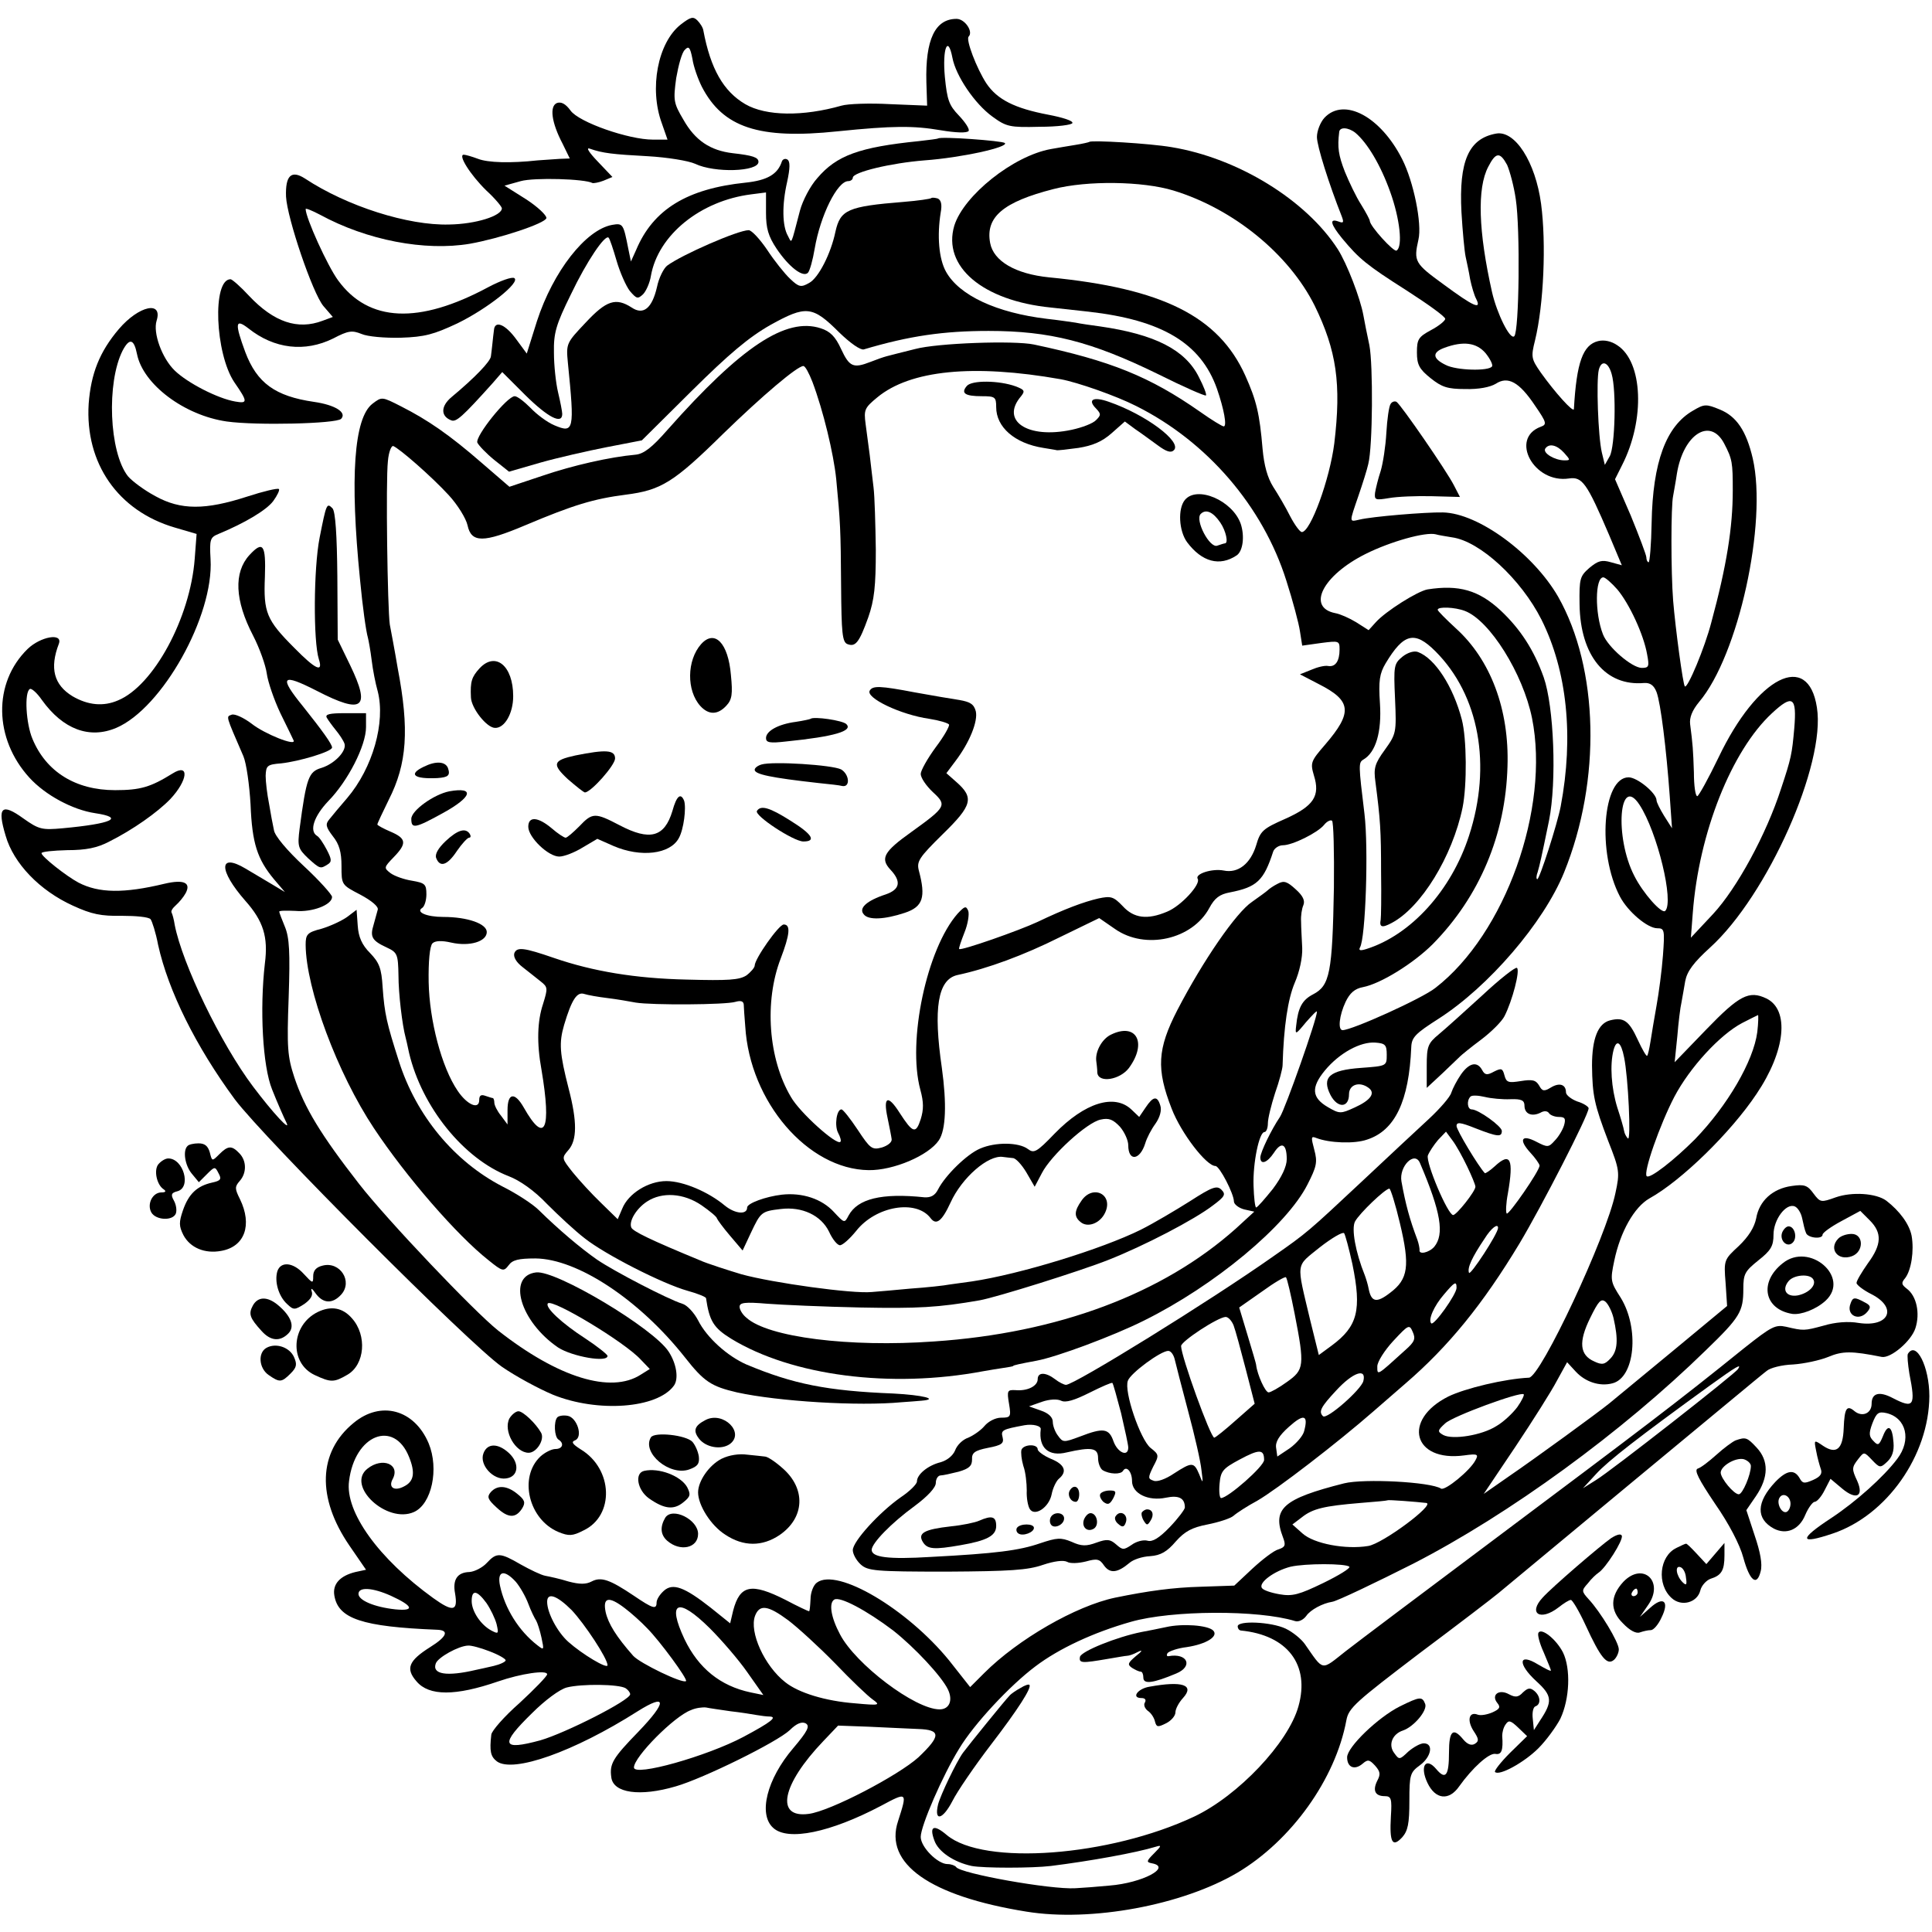 <?xml version="1.0" standalone="no"?>
<!DOCTYPE svg PUBLIC "-//W3C//DTD SVG 20010904//EN"
 "http://www.w3.org/TR/2001/REC-SVG-20010904/DTD/svg10.dtd">
<svg version="1.0" xmlns="http://www.w3.org/2000/svg"
 width="512pt" height="512pt" viewBox="0 0 512 512"
 preserveAspectRatio="xMidYMid meet">
<g transform="translate(0,512) scale(0.1,-0.1)"
fill="#000000" stroke="none">
<path d="M1804 5055 c-61 -48 -84 -170 -50 -262 l15 -43 -39 0 c-64 0 -196 46
-218 77 -13 18 -25 24 -36 20 -20 -8 -15 -51 15 -108 l19 -39 -27 -1 c-16 -1
-41 -3 -58 -4 -73 -8 -132 -6 -158 4 -16 6 -33 11 -38 11 -16 0 17 -53 60 -95
23 -21 41 -43 41 -47 0 -20 -69 -42 -140 -43 -108 -3 -270 48 -382 122 -36 23
-52 8 -50 -48 3 -57 70 -255 99 -290 l25 -29 -27 -10 c-66 -25 -129 -4 -195
66 -22 24 -45 44 -49 44 -49 0 -41 -197 10 -273 36 -52 36 -57 2 -51 -46 8
-126 49 -160 82 -34 33 -58 100 -48 132 17 54 -47 40 -100 -22 -51 -60 -74
-118 -80 -198 -10 -158 78 -284 228 -328 l58 -17 -5 -66 c-12 -157 -109 -336
-203 -375 -39 -17 -80 -13 -121 11 -49 30 -61 74 -36 139 11 30 -49 19 -83
-14 -92 -90 -89 -238 5 -341 42 -46 114 -85 174 -94 80 -12 44 -28 -86 -40
-55 -5 -63 -3 -104 26 -58 42 -70 30 -47 -46 21 -73 90 -145 178 -185 50 -23
75 -28 130 -27 37 0 71 -3 76 -9 4 -5 14 -36 20 -68 27 -122 100 -269 203
-409 78 -104 622 -649 708 -709 36 -25 97 -58 135 -74 118 -48 277 -37 321 24
13 18 7 58 -14 90 -40 62 -298 216 -351 210 -78 -9 -43 -130 58 -199 37 -24
132 -41 131 -22 -1 4 -27 25 -59 46 -62 40 -108 83 -99 93 13 12 204 -103 246
-149 l24 -25 -24 -15 c-79 -51 -219 -8 -378 117 -64 51 -294 293 -368 388
-102 131 -145 202 -172 283 -18 55 -20 78 -15 212 4 120 2 158 -10 187 -8 19
-15 38 -15 40 0 3 19 3 43 2 44 -4 97 16 97 37 0 6 -34 44 -75 82 -44 41 -77
80 -79 95 -3 14 -9 45 -13 70 -5 25 -9 58 -9 74 1 27 4 30 41 33 47 5 135 31
135 42 0 9 -26 45 -77 109 -65 80 -57 89 37 41 122 -63 143 -46 88 68 l-33 68
-1 168 c-1 108 -5 172 -13 180 -15 15 -16 13 -34 -78 -16 -81 -17 -275 -2
-322 12 -37 -9 -27 -65 30 -74 74 -82 94 -78 188 3 86 -5 97 -41 58 -42 -46
-39 -120 10 -214 17 -33 33 -78 36 -100 3 -22 19 -69 36 -105 18 -36 33 -68
35 -72 8 -17 -77 17 -111 44 -21 16 -45 27 -53 24 -15 -6 -17 1 31 -110 8 -19
16 -76 19 -128 4 -103 18 -145 62 -198 l29 -34 -35 21 c-19 11 -50 30 -69 41
-72 43 -72 -4 -1 -85 48 -54 61 -96 52 -166 -14 -121 -6 -272 19 -334 13 -33
31 -74 38 -88 13 -27 -36 26 -88 95 -86 114 -188 326 -208 429 -2 14 -6 28 -8
32 -3 4 2 12 11 20 8 7 20 21 26 32 15 28 -5 37 -56 25 -108 -26 -174 -25
-228 3 -32 17 -98 69 -98 78 0 4 31 7 68 8 50 0 80 6 112 23 62 31 127 77 161
112 47 50 52 97 6 68 -58 -36 -85 -44 -152 -44 -105 0 -183 49 -219 136 -17
40 -22 123 -7 132 4 3 19 -10 32 -29 56 -78 126 -104 197 -74 122 52 259 297
250 447 -3 53 -1 58 21 67 70 29 127 63 145 87 11 15 18 30 15 32 -3 3 -41 -6
-84 -20 -111 -36 -176 -36 -243 1 -30 16 -62 40 -73 53 -50 64 -57 248 -14
333 18 34 30 31 38 -9 16 -81 126 -163 238 -179 78 -11 290 -6 303 7 16 17
-16 37 -72 45 -103 15 -151 50 -182 132 -28 76 -27 90 8 63 69 -55 150 -64
225 -27 40 21 50 22 75 12 16 -7 61 -11 104 -10 64 2 88 9 150 38 80 39 168
109 151 120 -6 4 -37 -7 -69 -24 -184 -99 -317 -93 -398 18 -28 38 -86 166
-86 189 0 3 17 -4 38 -15 125 -68 278 -97 397 -77 79 14 200 54 203 68 1 7
-23 30 -54 50 l-57 36 43 12 c36 10 170 6 190 -5 3 -1 16 1 29 6 l24 10 -39
41 c-23 24 -32 38 -21 34 34 -12 61 -15 154 -20 52 -3 107 -12 125 -20 52 -25
168 -21 168 5 0 12 -15 17 -68 23 -60 7 -100 34 -131 89 -26 44 -27 51 -19
110 6 34 15 68 23 75 10 11 14 7 20 -24 3 -21 15 -54 25 -74 56 -108 151 -140
360 -118 147 15 201 15 272 3 41 -7 71 -8 75 -2 3 5 -9 23 -26 41 -26 27 -31
41 -37 102 -7 75 8 113 20 51 9 -48 59 -122 106 -156 37 -27 46 -29 125 -27
47 0 86 5 87 10 2 6 -27 15 -64 22 -89 17 -135 40 -164 83 -26 40 -55 116 -47
124 13 13 -10 47 -32 47 -57 0 -83 -55 -80 -168 l2 -62 -98 4 c-54 3 -112 1
-129 -4 -102 -29 -200 -28 -255 4 -58 34 -92 94 -111 195 -1 8 -9 20 -16 27
-11 11 -18 9 -44 -11z"/>
<path d="M3510 4808 c-11 -12 -20 -35 -20 -51 0 -24 32 -125 66 -211 6 -16 4
-18 -9 -13 -25 9 -21 -7 10 -45 45 -54 64 -70 171 -138 56 -36 102 -69 102
-75 0 -5 -17 -19 -38 -30 -33 -18 -37 -24 -37 -59 0 -32 6 -44 36 -68 30 -24
45 -29 92 -29 36 -1 66 5 81 14 32 21 62 5 104 -58 31 -45 32 -50 15 -56 -83
-31 -18 -151 75 -137 35 5 47 -11 106 -149 l34 -81 -29 8 c-24 7 -34 4 -57
-15 -25 -22 -27 -28 -26 -97 2 -136 69 -217 171 -208 16 1 26 -6 33 -24 11
-29 26 -151 35 -276 l6 -85 -21 33 c-11 18 -20 36 -20 41 0 19 -51 61 -74 61
-69 0 -84 -200 -23 -316 21 -40 73 -84 99 -84 19 0 20 -4 15 -72 -3 -40 -11
-100 -17 -133 -6 -33 -13 -76 -16 -95 -3 -19 -7 -37 -9 -38 -2 -2 -13 17 -25
43 -23 50 -37 60 -73 51 -32 -8 -48 -48 -48 -120 1 -79 6 -103 43 -200 30 -76
31 -83 19 -138 -24 -116 -198 -487 -229 -489 -64 -3 -169 -28 -214 -50 -123
-62 -93 -174 42 -156 36 5 39 3 30 -13 -14 -27 -80 -81 -91 -75 -28 18 -204
27 -257 14 -162 -41 -191 -67 -162 -143 8 -21 6 -26 -12 -32 -12 -3 -43 -27
-69 -51 l-48 -45 -88 -3 c-75 -2 -140 -11 -228 -29 -104 -22 -257 -110 -347
-200 l-37 -37 -56 71 c-111 136 -296 246 -350 206 -9 -6 -17 -26 -17 -44 -1
-18 -2 -32 -4 -32 -2 0 -30 13 -62 30 -91 46 -121 40 -139 -28 l-8 -34 -51 41
c-70 55 -101 67 -125 45 -11 -10 -19 -23 -19 -31 0 -19 -10 -16 -60 18 -64 43
-87 51 -112 38 -15 -8 -32 -8 -62 0 -22 7 -50 13 -61 15 -11 2 -40 16 -65 30
-55 32 -64 32 -90 4 -11 -12 -32 -23 -46 -24 -32 -1 -45 -20 -38 -57 8 -47 -5
-50 -58 -12 -144 104 -234 228 -223 310 15 123 119 164 159 64 17 -42 13 -65
-13 -78 -26 -14 -43 -3 -30 20 20 39 -28 58 -67 27 -58 -45 51 -147 123 -115
47 21 67 114 39 182 -38 90 -127 114 -199 54 -94 -77 -98 -198 -11 -325 l44
-64 -28 -6 c-41 -10 -61 -32 -56 -62 10 -62 74 -83 272 -91 33 -1 27 -18 -18
-46 -57 -36 -66 -57 -36 -91 33 -39 103 -39 216 0 61 21 130 31 130 19 0 -5
-33 -39 -73 -76 -41 -36 -74 -74 -75 -84 -5 -44 -2 -58 15 -71 43 -31 203 25
373 133 78 49 78 25 2 -54 -68 -70 -77 -85 -72 -121 5 -42 76 -52 171 -24 73
21 268 117 302 149 18 18 32 23 42 18 12 -7 6 -20 -33 -66 -70 -82 -93 -175
-53 -211 39 -36 152 -12 285 58 71 38 71 38 46 -40 -38 -113 85 -199 340 -240
172 -28 413 17 559 103 143 85 260 248 289 404 6 33 25 49 193 177 103 77 197
149 210 160 13 11 175 145 359 298 184 152 342 284 352 291 9 8 40 16 70 17
29 2 71 11 93 20 38 16 62 16 142 0 24 -4 78 42 89 76 13 40 3 86 -23 105 -14
11 -15 15 -4 28 16 21 24 72 17 112 -6 31 -32 66 -67 93 -27 20 -91 24 -134 9
-39 -14 -41 -14 -59 10 -16 22 -24 25 -58 20 -50 -7 -86 -39 -94 -86 -5 -24
-20 -48 -46 -73 -39 -36 -40 -37 -35 -98 l4 -61 -146 -121 c-80 -66 -155 -128
-166 -137 -32 -26 -194 -144 -267 -194 l-66 -46 84 125 c46 69 96 148 110 175
l27 49 23 -25 c25 -27 63 -40 97 -31 60 15 72 146 22 227 -27 42 -28 46 -17
98 16 77 53 142 93 165 85 47 216 175 284 277 77 114 88 223 26 253 -46 22
-72 8 -159 -82 l-84 -87 7 68 c3 37 8 78 11 90 2 12 7 38 10 57 5 26 22 49 66
89 152 138 307 486 283 636 -23 151 -158 83 -261 -133 -27 -56 -52 -101 -56
-102 -5 0 -9 28 -9 63 -2 60 -3 74 -10 128 -2 17 5 36 24 59 104 123 181 474
142 645 -17 73 -43 112 -88 130 -36 15 -41 14 -70 -3 -72 -41 -107 -137 -110
-297 -1 -58 -5 -105 -8 -105 -3 0 -6 6 -6 13 0 6 -19 56 -41 110 l-42 97 19
38 c61 120 55 273 -13 317 -16 11 -35 15 -51 11 -40 -10 -57 -56 -64 -180 -1
-11 -51 45 -88 97 -25 36 -26 41 -15 85 23 94 30 257 16 362 -15 111 -69 195
-119 186 -73 -13 -99 -73 -92 -208 3 -51 8 -104 11 -118 3 -14 9 -41 12 -60 4
-19 11 -43 16 -52 15 -30 -6 -21 -86 38 -77 56 -80 61 -67 119 10 42 -13 154
-43 213 -57 113 -154 165 -206 110z m82 -40 c32 -27 67 -86 92 -156 26 -72 34
-146 17 -156 -7 -5 -71 65 -71 79 0 3 -10 22 -23 43 -13 20 -32 60 -43 87 -17
44 -20 64 -15 105 1 14 24 13 43 -2z m402 -85 c7 -16 18 -56 23 -91 12 -79 9
-350 -4 -363 -11 -11 -46 60 -59 117 -36 160 -40 275 -10 332 20 39 31 40 50
5z m-57 -499 c12 -15 20 -31 17 -35 -8 -13 -95 -11 -123 4 -35 17 -36 33 -4
45 51 19 86 14 110 -14z m334 -55 c13 -44 9 -193 -5 -218 l-13 -23 -8 33 c-10
43 -15 191 -8 219 7 27 25 21 34 -11z m298 -184 c22 -42 23 -51 23 -125 0 -97
-16 -199 -57 -350 -17 -66 -63 -176 -70 -169 -5 5 -25 154 -31 227 -6 76 -6
252 0 278 2 12 7 38 10 59 17 104 88 150 125 80z m-424 -25 c17 -19 17 -20 1
-20 -25 0 -58 19 -51 31 10 15 31 10 50 -11z m141 -362 c32 -38 70 -120 79
-172 6 -32 5 -36 -14 -36 -26 0 -90 55 -103 89 -22 56 -21 151 1 151 5 0 22
-15 37 -32z m469 -368 c-6 -68 -8 -79 -35 -160 -39 -121 -117 -264 -180 -332
l-59 -63 5 65 c16 213 103 431 210 530 55 51 66 43 59 -40z m-410 -203 c47
-72 92 -257 68 -281 -9 -9 -59 47 -82 93 -53 103 -40 271 14 188z m312 -602
c-10 -77 -79 -195 -165 -284 -56 -56 -120 -106 -128 -98 -10 9 35 137 73 210
41 78 121 165 180 196 21 11 40 20 42 21 1 0 1 -20 -2 -45z m-353 -67 c11 -52
19 -224 10 -215 -4 4 -9 13 -10 20 -1 7 -9 35 -18 62 -16 52 -20 113 -10 152
8 30 20 22 28 -19z m472 -427 c3 -14 7 -32 10 -38 4 -14 44 -18 44 -5 0 5 22
21 50 36 l50 27 25 -25 c33 -33 32 -64 -5 -114 -16 -23 -30 -46 -30 -52 0 -5
18 -19 40 -30 70 -36 46 -88 -34 -76 -28 5 -63 2 -93 -7 -52 -14 -53 -14 -100
-3 -28 6 -38 1 -110 -56 -182 -147 -266 -210 -673 -515 -179 -134 -352 -264
-384 -289 -66 -52 -57 -54 -108 19 -9 13 -32 32 -51 41 -38 18 -127 22 -127 6
0 -5 3 -10 8 -11 124 -12 184 -91 153 -201 -27 -97 -160 -237 -276 -292 -225
-106 -558 -131 -656 -49 -34 29 -47 24 -33 -14 10 -30 52 -58 99 -68 32 -6
160 -6 210 0 104 13 226 35 278 51 16 5 15 2 -4 -17 -21 -21 -22 -24 -6 -27
53 -10 -25 -52 -113 -59 -30 -3 -71 -6 -90 -7 -66 -4 -305 39 -316 56 -3 4
-13 8 -23 8 -26 0 -71 45 -71 72 0 29 58 163 102 234 39 65 134 167 202 218
62 47 154 90 253 118 108 31 338 32 435 2 9 -3 22 3 30 14 11 16 43 33 68 37
12 1 122 54 215 101 255 131 554 349 776 566 90 87 99 102 99 162 0 40 4 47
40 76 33 26 40 38 40 68 0 40 33 84 56 75 8 -3 17 -17 20 -32z m-500 -264 c13
-57 11 -87 -8 -107 -15 -16 -22 -18 -43 -8 -39 17 -42 52 -11 115 22 45 29 53
41 43 7 -6 17 -26 21 -43z m330 -135 c-8 -13 -338 -271 -376 -294 l-35 -22 35
38 c32 35 112 97 301 234 72 52 85 59 75 44z m-585 -101 c-12 -16 -36 -39 -55
-50 -39 -25 -116 -37 -141 -24 -16 9 -16 12 5 31 20 19 200 85 208 77 2 -2 -5
-17 -17 -34z m-241 -254 c24 -4 -116 -108 -154 -114 -60 -10 -144 6 -174 33
l-27 24 25 19 c29 23 59 30 155 38 39 3 71 6 72 7 2 2 77 -4 103 -7z m-204
-169 c3 -4 -28 -23 -69 -43 -64 -31 -82 -36 -116 -30 -23 4 -44 11 -47 17 -9
14 33 45 76 56 39 9 146 9 156 0z m-2209 -40 c11 -13 26 -39 33 -58 7 -19 17
-39 21 -45 3 -5 10 -26 14 -45 7 -33 7 -34 -11 -20 -49 38 -86 97 -99 158 -8
39 11 44 42 10z m-331 -37 c59 -27 64 -41 12 -36 -56 6 -98 24 -98 41 0 19 37
17 86 -5z m253 -19 c11 -16 23 -41 27 -56 6 -26 5 -27 -14 -17 -28 15 -52 51
-52 78 0 31 14 29 39 -5z m226 -19 c34 -36 95 -128 95 -146 0 -11 -67 29 -104
62 -29 26 -56 77 -56 106 0 26 26 17 65 -22z m852 -54 c57 -45 128 -121 145
-156 14 -29 4 -53 -22 -53 -65 0 -223 120 -264 199 -24 45 -30 83 -15 92 15 9
86 -29 156 -82z m-711 59 c16 -12 43 -36 59 -53 33 -33 108 -135 103 -140 -8
-8 -122 47 -140 67 -45 51 -66 85 -73 116 -8 39 8 43 51 10z m225 -53 c31 -31
76 -83 99 -116 l43 -61 -34 7 c-80 17 -138 64 -175 141 -47 100 -18 113 67 29z
m208 21 c25 -19 81 -70 124 -114 42 -44 87 -87 100 -96 21 -15 18 -16 -47 -10
-79 6 -150 28 -185 56 -55 43 -96 133 -80 176 12 31 34 28 88 -12z m-792 -82
c24 -9 43 -20 43 -24 0 -4 -15 -11 -32 -15 -18 -4 -39 -9 -45 -10 -80 -19
-119 -12 -108 17 6 16 60 46 85 47 8 1 34 -6 57 -15z m361 -98 c6 -4 12 -11
12 -16 0 -16 -172 -103 -238 -122 -103 -28 -108 -12 -22 72 34 34 73 63 92 68
39 10 138 9 156 -2z m278 -61 c27 -3 58 -8 69 -10 11 -2 27 -4 35 -4 20 -1 5
-14 -70 -54 -96 -51 -290 -106 -290 -81 0 28 107 136 151 152 13 6 31 8 40 7
9 -2 38 -6 65 -10z m497 -47 c61 -2 61 -18 1 -75 -53 -48 -234 -143 -291 -150
-89 -12 -72 77 39 193 l39 41 82 -3 c45 -2 103 -5 130 -6z"/>
<path d="M4723 1854 c-8 -21 13 -42 28 -27 13 13 5 43 -11 43 -6 0 -13 -7 -17
-16z"/>
<path d="M4872 1838 c-27 -27 -2 -61 36 -47 32 12 31 59 -1 59 -13 0 -28 -5
-35 -12z"/>
<path d="M4724 1772 c-63 -50 -49 -122 26 -134 23 -3 63 12 88 35 67 62 -43
157 -114 99z m81 -42 c10 -15 -11 -37 -41 -43 -30 -5 -43 15 -24 38 14 17 56
20 65 5z"/>
<path d="M4904 1665 c-12 -31 23 -48 45 -21 10 12 8 17 -8 25 -26 14 -31 14
-37 -4z"/>
<path d="M3090 808 c-19 -4 -48 -10 -65 -13 -65 -13 -160 -51 -163 -66 -3 -17
5 -17 75 -5 24 4 46 8 50 8 5 0 17 4 28 10 14 7 13 3 -5 -11 -21 -18 -23 -22
-10 -31 8 -5 18 -10 23 -10 4 0 7 -7 7 -16 0 -18 25 -15 87 11 46 19 30 55
-20 46 -5 -1 -6 3 -3 8 4 5 26 13 51 16 53 8 85 29 70 44 -14 14 -81 19 -125
9z"/>
<path d="M2705 647 c-11 -6 -25 -15 -30 -21 -11 -11 -109 -132 -123 -151 -18
-25 -60 -113 -66 -137 -11 -46 12 -41 38 9 13 26 59 93 101 148 73 95 110 153
103 160 -2 2 -12 -1 -23 -8z"/>
<path d="M3046 650 c-31 -5 -49 -30 -21 -30 10 0 13 -5 9 -12 -4 -6 0 -16 8
-22 9 -6 17 -19 19 -29 4 -14 7 -15 29 -4 14 7 25 20 25 29 0 9 9 26 20 38 32
35 -2 46 -89 30z"/>
<path d="M2486 4753 c-1 -1 -24 -4 -51 -7 -158 -16 -218 -38 -269 -98 -19 -21
-39 -60 -46 -86 -25 -95 -21 -88 -32 -67 -15 26 -16 82 -2 143 8 37 8 54 1 59
-6 4 -13 1 -15 -5 -11 -34 -39 -50 -96 -56 -155 -16 -245 -71 -290 -178 l-14
-31 -7 34 c-13 66 -14 68 -43 63 -70 -13 -156 -123 -199 -255 l-27 -86 -28 38
c-29 40 -57 51 -59 24 -1 -8 -3 -24 -4 -35 -1 -11 -3 -26 -4 -34 -1 -14 -44
-58 -104 -108 -29 -24 -30 -51 -1 -62 13 -5 29 9 109 98 l26 30 62 -62 c59
-58 97 -78 97 -49 0 6 -5 32 -11 57 -6 25 -11 72 -11 105 -1 52 5 74 45 155
42 88 91 160 100 150 3 -3 12 -30 21 -61 9 -31 25 -67 35 -80 18 -21 21 -22
35 -9 8 8 18 30 21 49 19 108 131 199 266 216 l39 5 0 -54 c0 -41 6 -62 28
-95 33 -49 70 -77 83 -64 5 5 13 34 18 64 15 88 60 179 89 179 6 0 12 4 12 9
0 15 102 39 190 46 97 7 224 35 213 46 -7 6 -171 18 -177 12z"/>
<path d="M2887 4744 c-1 -1 -18 -5 -37 -8 -19 -3 -48 -8 -65 -11 -100 -18
-231 -123 -256 -203 -32 -108 75 -199 256 -217 28 -3 73 -8 100 -11 194 -22
297 -83 340 -204 19 -55 27 -100 18 -100 -4 0 -32 17 -63 39 -133 93 -237 135
-440 178 -52 11 -256 4 -315 -12 -33 -8 -67 -17 -75 -19 -8 -2 -28 -9 -43 -15
-46 -18 -56 -13 -78 34 -15 33 -29 47 -54 55 -92 30 -210 -48 -406 -269 -41
-47 -63 -64 -85 -66 -67 -6 -165 -28 -247 -56 l-87 -29 -73 63 c-85 74 -143
114 -214 150 -51 26 -51 26 -76 7 -49 -38 -60 -195 -33 -465 7 -74 16 -138 21
-155 2 -8 7 -35 10 -60 3 -25 10 -61 16 -82 21 -82 -13 -203 -81 -283 -19 -22
-40 -47 -47 -56 -11 -13 -10 -20 9 -45 17 -21 23 -42 23 -79 0 -50 0 -50 50
-76 30 -16 49 -32 46 -40 -2 -8 -7 -26 -11 -40 -10 -32 -4 -42 35 -60 28 -13
30 -18 31 -74 0 -48 10 -132 19 -165 1 -3 5 -21 9 -40 34 -144 145 -281 264
-327 29 -11 68 -38 102 -74 30 -30 75 -72 100 -91 53 -42 205 -120 273 -139
26 -7 47 -16 48 -19 9 -61 20 -79 67 -108 161 -98 422 -132 667 -86 17 3 41 7
55 9 14 2 25 4 25 5 0 2 19 6 62 14 54 10 204 66 284 106 188 93 379 252 434
361 24 47 27 59 18 92 -9 34 -9 37 6 31 34 -13 100 -16 134 -4 74 24 111 102
117 245 1 26 11 36 72 75 133 85 279 255 333 388 99 244 92 541 -16 731 -66
114 -211 221 -305 223 -46 1 -189 -11 -221 -19 -28 -6 -28 -10 -3 63 11 32 23
70 26 84 12 46 13 264 3 315 -6 28 -13 63 -16 80 -8 44 -43 136 -68 175 -84
130 -264 241 -440 270 -58 10 -212 19 -218 14z m223 -129 c160 -49 306 -169
374 -305 58 -119 71 -207 52 -365 -12 -95 -63 -235 -86 -235 -5 0 -19 19 -31
42 -12 24 -32 58 -45 78 -15 24 -24 56 -28 100 -8 94 -16 128 -46 195 -71 157
-220 231 -520 260 -89 9 -147 43 -156 91 -13 69 35 109 168 143 89 23 236 21
318 -4z m-957 -507 c29 -77 56 -190 63 -257 11 -115 12 -133 13 -284 1 -124 3
-149 17 -154 21 -8 31 4 55 71 16 46 20 82 20 179 -1 67 -3 141 -6 165 -3 23
-7 61 -10 85 -3 23 -8 60 -11 83 -5 38 -3 43 31 71 87 72 254 89 486 48 44 -8
147 -44 200 -71 188 -94 336 -266 398 -463 17 -53 33 -113 36 -134 l6 -38 50
7 c47 6 49 6 49 -17 0 -31 -11 -47 -30 -44 -9 2 -29 -3 -45 -10 l-30 -12 50
-26 c87 -44 90 -75 17 -160 -38 -44 -40 -48 -30 -82 17 -54 0 -81 -76 -115
-59 -26 -66 -32 -77 -70 -15 -49 -48 -75 -86 -67 -31 6 -77 -9 -69 -22 9 -14
-44 -72 -81 -87 -52 -22 -88 -18 -118 15 -24 25 -31 27 -64 20 -39 -9 -90 -28
-161 -62 -49 -23 -203 -77 -208 -72 -2 1 5 21 14 44 9 22 13 48 10 57 -6 14
-9 13 -28 -7 -82 -93 -134 -338 -99 -467 9 -33 9 -52 1 -78 -13 -40 -21 -37
-56 17 -31 49 -44 43 -32 -13 5 -24 10 -49 11 -57 1 -8 -10 -17 -26 -22 -26
-7 -31 -3 -64 47 -20 30 -39 54 -43 54 -13 0 -19 -43 -9 -62 6 -11 9 -22 6
-24 -10 -10 -108 78 -131 119 -60 101 -71 253 -27 367 24 63 27 90 8 90 -13 0
-77 -91 -77 -109 0 -5 -10 -17 -22 -26 -19 -12 -47 -14 -158 -11 -137 3 -249
22 -351 57 -81 28 -99 30 -106 13 -3 -10 5 -24 22 -37 15 -12 37 -29 48 -38
19 -15 19 -18 6 -60 -15 -45 -17 -103 -4 -174 27 -160 9 -199 -47 -100 -24 42
-43 39 -43 -7 l0 -38 -17 23 c-10 12 -18 28 -18 35 0 6 -2 12 -4 12 -2 0 -11
3 -20 6 -11 4 -16 1 -16 -11 0 -27 -32 -13 -57 24 -43 63 -75 187 -77 288 -1
55 3 96 10 103 7 7 24 8 50 2 49 -11 94 3 94 28 0 22 -51 40 -115 40 -45 0
-74 13 -56 24 6 4 11 20 11 36 0 27 -4 30 -38 36 -20 3 -46 12 -57 20 -18 14
-18 15 8 42 36 37 34 50 -8 68 -19 8 -35 17 -35 19 0 3 14 32 30 65 49 96 55
187 24 349 -8 48 -18 100 -21 116 -6 41 -11 380 -5 433 2 24 9 41 14 40 16 -6
101 -80 147 -130 24 -26 46 -62 50 -80 10 -47 42 -47 153 0 128 54 181 70 266
81 94 12 127 32 259 162 104 101 196 179 212 179 5 0 15 -19 24 -42z m1695
-412 c74 -10 183 -111 237 -218 68 -136 86 -310 51 -495 -9 -47 -56 -193 -62
-193 -3 0 -3 9 1 19 6 21 9 34 30 136 21 105 13 303 -14 380 -26 73 -62 128
-114 177 -58 54 -111 69 -194 56 -27 -5 -111 -58 -137 -87 l-19 -21 -33 21
c-18 11 -43 22 -55 24 -77 15 -34 100 80 157 66 33 159 59 186 52 6 -2 25 -5
43 -8z m34 -195 c66 -25 154 -166 178 -284 48 -239 -71 -572 -256 -715 -35
-28 -221 -112 -246 -112 -13 0 -9 39 8 75 11 23 24 35 46 39 47 9 134 63 185
114 124 126 193 290 198 471 5 151 -45 283 -137 366 -26 24 -48 46 -48 49 0 9
46 7 72 -3z m-78 -107 c116 -116 150 -302 89 -489 -47 -145 -154 -263 -272
-300 -16 -5 -21 -4 -17 4 15 24 23 263 12 354 -16 131 -16 136 -3 144 33 19
49 73 44 149 -4 60 -1 79 15 106 48 80 77 87 132 32z m-269 -626 c-4 -227 -11
-260 -55 -283 -29 -15 -40 -35 -45 -83 -3 -25 -2 -25 26 9 16 18 29 32 29 28
1 -17 -84 -258 -98 -279 -23 -34 -51 -92 -52 -107 0 -21 18 -15 36 12 20 31
34 24 34 -17 0 -19 -13 -47 -37 -79 -21 -26 -40 -48 -44 -49 -3 0 -6 26 -7 58
-2 60 15 142 29 142 5 0 9 11 9 23 0 13 9 49 19 80 11 31 20 65 20 74 3 103
14 175 32 218 13 30 21 67 20 93 -1 23 -3 54 -3 70 -1 15 2 34 6 43 5 12 -1
25 -20 42 -23 21 -31 24 -48 15 -12 -6 -23 -14 -26 -17 -3 -3 -22 -17 -42 -31
-42 -28 -130 -156 -198 -287 -53 -103 -56 -156 -15 -261 25 -65 92 -152 116
-152 11 0 49 -74 49 -94 0 -7 12 -17 27 -21 l27 -6 -49 -45 c-194 -173 -472
-277 -800 -299 -224 -16 -440 11 -497 63 -10 8 -18 21 -18 29 0 11 14 13 73 8
39 -3 151 -8 247 -10 152 -3 207 0 316 19 45 8 268 78 341 107 94 37 229 107
278 145 31 23 34 29 22 41 -12 12 -24 8 -83 -30 -38 -24 -97 -59 -131 -76
-103 -51 -320 -118 -448 -137 -16 -2 -42 -6 -58 -8 -15 -3 -62 -8 -105 -11
-42 -4 -88 -8 -102 -9 -51 -5 -261 24 -345 47 -30 9 -93 29 -110 37 -131 54
-178 77 -182 87 -7 17 14 51 42 69 40 26 97 22 144 -10 23 -16 41 -31 41 -35
1 -3 16 -24 34 -45 l34 -40 22 47 c26 55 28 57 79 63 57 7 107 -17 128 -60 9
-20 22 -36 29 -36 7 0 26 17 43 38 52 66 159 84 197 34 15 -20 30 -9 53 41 30
66 100 127 139 121 6 -1 18 -2 26 -3 8 0 24 -18 36 -38 l22 -38 19 36 c24 47
120 135 156 142 22 5 33 0 51 -19 12 -14 22 -36 22 -49 0 -44 31 -40 45 5 4
14 16 37 27 52 12 17 17 36 13 48 -8 27 -19 25 -39 -5 l-17 -25 -21 20 c-45
42 -123 18 -203 -64 -48 -50 -55 -53 -71 -41 -24 18 -86 19 -127 1 -35 -15
-92 -71 -111 -108 -8 -16 -19 -22 -36 -21 -114 12 -177 -4 -201 -48 -11 -21
-11 -21 -39 9 -32 35 -84 52 -138 46 -43 -5 -92 -23 -92 -34 0 -20 -32 -17
-59 5 -43 36 -110 65 -155 65 -48 0 -101 -33 -117 -73 l-12 -28 -44 43 c-25
24 -58 60 -75 81 -30 38 -30 38 -11 60 22 26 23 74 0 162 -24 94 -26 121 -12
169 20 67 34 88 53 82 9 -3 37 -8 62 -11 25 -3 59 -9 75 -12 43 -7 238 -6 264
2 14 4 21 2 22 -7 0 -7 2 -33 4 -58 12 -200 166 -379 327 -381 66 -1 159 39
186 79 19 28 21 98 8 192 -23 158 -11 234 41 246 80 17 177 53 271 100 l105
51 42 -29 c80 -56 205 -28 250 56 14 26 27 36 54 41 72 14 90 31 115 108 3 9
15 17 26 17 25 0 92 33 109 54 7 9 17 14 21 11 4 -3 6 -82 5 -177z m140 -443
c0 -30 0 -30 -68 -35 -84 -6 -105 -25 -81 -72 19 -36 49 -34 49 2 0 26 28 35
52 17 19 -14 5 -33 -37 -52 -37 -17 -40 -17 -71 1 -43 25 -45 52 -8 97 38 46
94 77 134 74 26 -2 30 -6 30 -32z"/>
<path d="M2562 4097 c-16 -19 -5 -27 40 -27 35 0 38 -2 38 -29 0 -53 49 -96
125 -108 17 -3 32 -5 35 -6 3 -1 29 2 58 6 37 6 62 16 88 39 l35 31 27 -20
c15 -10 42 -30 60 -43 23 -17 35 -21 43 -13 22 22 -74 94 -172 128 -42 15 -58
6 -34 -18 13 -14 13 -17 0 -30 -8 -9 -37 -20 -65 -26 -117 -25 -190 24 -134
89 11 14 9 17 -14 26 -44 16 -117 17 -130 1z"/>
<path d="M3140 3795 c-19 -23 -16 -82 6 -112 39 -52 86 -65 131 -35 17 11 22
51 11 84 -22 62 -116 102 -148 63z m94 -60 c15 -22 22 -55 12 -55 -2 0 -11 -3
-20 -6 -20 -8 -60 68 -44 84 14 14 33 5 52 -23z"/>
<path d="M1858 3413 c-38 -43 -39 -123 -2 -164 22 -24 46 -24 69 1 15 16 17
31 12 81 -7 85 -43 122 -79 82z"/>
<path d="M1271 3349 c-21 -23 -25 -35 -23 -77 1 -29 42 -81 64 -81 25 -1 48
38 48 84 0 81 -47 119 -89 74z"/>
<path d="M2305 3290 c-12 -19 81 -64 158 -75 26 -4 49 -11 52 -15 2 -4 -13
-31 -35 -60 -22 -30 -40 -62 -40 -71 0 -10 14 -31 32 -48 38 -35 36 -39 -57
-106 -73 -52 -83 -70 -55 -100 29 -31 25 -52 -12 -65 -52 -17 -73 -37 -59 -53
12 -16 55 -14 109 4 48 16 56 41 37 112 -6 24 0 34 63 96 79 77 84 97 36 139
l-26 23 24 32 c38 50 60 106 54 132 -5 19 -15 25 -44 30 -20 3 -73 12 -117 20
-94 18 -112 18 -120 5z"/>
<path d="M2148 3215 c-1 -1 -19 -5 -39 -8 -46 -6 -79 -24 -79 -43 0 -12 10
-14 53 -9 129 13 178 28 160 46 -10 10 -87 21 -95 14z"/>
<path d="M1525 3118 c-60 -13 -63 -23 -20 -63 22 -19 42 -35 45 -35 16 0 80
72 80 90 0 23 -25 24 -105 8z"/>
<path d="M1123 3088 c-42 -20 -26 -33 36 -30 29 2 35 7 28 27 -7 17 -32 19
-64 3z"/>
<path d="M2018 3094 c-10 -3 -18 -9 -18 -14 0 -12 43 -21 168 -35 29 -3 58 -6
64 -8 22 -4 19 31 -3 44 -24 12 -181 22 -211 13z"/>
<path d="M1191 3023 c-41 -8 -101 -51 -101 -73 0 -27 9 -26 85 16 76 42 84 69
16 57z"/>
<path d="M1782 2971 c-21 -70 -60 -80 -140 -38 -65 34 -72 34 -107 -3 -16 -16
-32 -30 -36 -30 -4 0 -21 11 -37 25 -37 31 -62 32 -62 4 0 -28 53 -79 82 -79
13 0 41 11 62 24 l39 23 43 -19 c72 -31 150 -22 173 21 13 23 20 80 14 99 -9
22 -20 13 -31 -27z"/>
<path d="M2006 2971 c-8 -12 97 -81 123 -81 35 0 24 19 -34 55 -55 35 -79 42
-89 26z"/>
<path d="M1181 2891 c-20 -19 -29 -35 -25 -45 10 -26 30 -19 55 19 13 19 28
35 32 35 5 0 5 5 2 10 -11 17 -32 11 -64 -19z"/>
<path d="M3717 3380 c-23 -19 -24 -24 -20 -112 4 -90 3 -93 -27 -135 -27 -37
-30 -49 -25 -85 13 -100 15 -129 15 -240 1 -64 0 -120 -1 -125 -4 -20 3 -23
29 -9 78 41 161 176 188 306 12 60 11 183 -2 233 -23 88 -71 162 -116 179 -10
4 -27 -1 -41 -12z"/>
<path d="M2944 2378 c-23 -11 -41 -43 -39 -68 1 -8 3 -23 3 -33 3 -28 60 -19
84 13 49 67 19 121 -48 88z"/>
<path d="M2866 1938 c-19 -27 -20 -42 -3 -56 19 -17 53 -4 66 25 22 48 -33 75
-63 31z"/>
<path d="M2468 4595 c-2 -2 -35 -7 -73 -10 -149 -12 -168 -21 -181 -79 -12
-58 -45 -123 -70 -136 -21 -12 -27 -11 -50 11 -14 13 -42 48 -61 77 -19 28
-41 52 -49 52 -28 0 -177 -65 -216 -94 -9 -7 -22 -32 -27 -57 -13 -56 -36 -75
-67 -54 -42 27 -67 19 -122 -40 -51 -54 -52 -55 -47 -107 18 -179 16 -187 -36
-165 -19 8 -47 29 -63 46 -17 17 -35 31 -42 31 -20 0 -105 -106 -99 -123 4 -8
24 -29 45 -46 l39 -31 83 24 c46 13 125 31 176 41 l93 18 132 131 c99 98 151
142 209 175 94 52 111 51 182 -20 30 -29 56 -47 65 -45 121 36 212 49 331 49
162 0 272 -28 448 -114 68 -34 125 -59 128 -57 2 3 -6 24 -19 49 -36 72 -116
113 -262 134 -22 3 -51 7 -65 10 -14 2 -47 7 -75 10 -134 16 -233 62 -268 125
-19 34 -24 95 -14 157 4 21 1 33 -8 37 -7 2 -15 3 -17 1z"/>
<path d="M3685 4049 c-4 -6 -9 -40 -11 -76 -2 -36 -9 -81 -15 -101 -7 -21 -13
-46 -15 -58 -2 -19 1 -20 37 -14 22 4 73 6 114 5 l74 -2 -16 31 c-20 39 -140
213 -152 221 -5 3 -13 0 -16 -6z"/>
<path d="M866 3218 c4 -7 15 -22 24 -33 9 -11 20 -27 23 -36 6 -19 -26 -53
-61 -64 -34 -10 -40 -25 -58 -161 -6 -47 -4 -53 22 -78 32 -29 33 -29 52 -17
12 7 11 14 -2 39 -9 17 -20 34 -26 37 -21 13 -8 52 30 92 52 53 100 147 100
196 l0 37 -56 0 c-41 0 -53 -3 -48 -12z"/>
<path d="M920 2690 c-14 -10 -44 -24 -67 -31 -39 -10 -43 -15 -43 -43 1 -117
84 -340 181 -486 85 -128 220 -284 304 -350 37 -30 40 -30 53 -13 10 14 26 18
71 18 111 -1 275 -109 396 -262 51 -65 70 -77 138 -93 110 -24 322 -37 437
-26 17 1 40 3 52 4 48 4 3 15 -74 19 -176 7 -266 25 -390 77 -50 22 -105 71
-128 117 -11 21 -30 41 -42 44 -38 12 -179 85 -226 117 -43 30 -100 78 -154
131 -16 16 -59 44 -97 63 -127 66 -228 187 -274 332 -32 100 -38 125 -43 196
-3 50 -9 65 -33 90 -22 22 -31 43 -33 73 l-3 42 -25 -19z"/>
<path d="M3928 2482 c-46 -42 -98 -89 -115 -103 -29 -24 -32 -32 -32 -84 l0
-58 42 39 c23 22 44 42 47 45 3 3 27 23 54 43 28 21 56 49 63 63 21 41 42 122
33 128 -4 3 -46 -30 -92 -73z"/>
<path d="M3872 2273 c-11 -16 -22 -37 -26 -49 -3 -11 -30 -42 -59 -69 -28 -26
-110 -102 -180 -168 -139 -130 -143 -134 -232 -196 -170 -120 -528 -341 -550
-341 -5 0 -19 7 -29 15 -25 19 -46 19 -46 0 0 -18 -27 -32 -59 -29 -21 1 -23
-1 -17 -36 6 -35 4 -37 -21 -37 -15 0 -34 -10 -44 -22 -9 -11 -29 -25 -43 -31
-15 -5 -30 -20 -35 -34 -6 -14 -21 -26 -38 -31 -33 -8 -63 -32 -63 -51 0 -7
-19 -26 -43 -42 -57 -40 -127 -117 -127 -140 0 -10 9 -27 21 -38 19 -17 38
-19 228 -19 168 1 215 4 255 18 30 10 54 13 64 8 8 -5 30 -4 50 1 29 8 36 7
48 -11 16 -22 36 -19 67 7 10 9 34 17 55 18 28 2 45 12 68 39 24 27 43 37 84
45 30 6 61 16 69 23 9 8 37 26 63 40 52 30 213 154 308 237 35 30 72 63 84 73
115 99 206 211 303 372 58 97 183 340 183 358 0 4 -13 13 -30 18 -16 6 -30 17
-30 24 0 21 -17 27 -40 13 -18 -11 -23 -10 -31 5 -9 15 -18 17 -49 12 -32 -5
-38 -4 -43 15 -5 19 -8 20 -28 10 -18 -10 -24 -9 -31 4 -13 24 -34 20 -56 -11z
m131 -66 c29 1 37 -3 37 -17 0 -22 19 -30 42 -19 10 6 19 5 23 -1 3 -5 15 -10
26 -10 16 0 19 -4 14 -22 -4 -13 -15 -31 -25 -41 -16 -18 -19 -18 -48 -3 -40
21 -48 6 -17 -28 14 -15 25 -31 25 -35 0 -14 -82 -132 -87 -127 -3 3 -2 27 3
53 16 92 7 111 -35 72 -12 -11 -24 -19 -26 -18 -17 18 -75 114 -75 125 0 11
10 10 50 -6 59 -23 70 -24 70 -7 0 12 -62 57 -80 57 -11 0 -14 23 -3 34 4 4
21 3 38 -1 16 -4 47 -7 68 -6z m-115 -178 c12 -25 22 -49 22 -54 0 -12 -50
-75 -59 -75 -14 0 -73 139 -67 158 4 10 16 28 27 41 l21 22 17 -23 c10 -13 27
-44 39 -69z m-125 9 c56 -131 65 -189 38 -222 -14 -16 -42 -22 -39 -8 0 4 -2
16 -6 27 -20 53 -31 93 -42 154 -7 40 35 82 49 49z m-53 -160 c27 -113 22
-148 -26 -184 -36 -28 -50 -25 -57 11 -2 11 -7 27 -10 35 -25 62 -36 124 -26
143 12 22 80 87 91 87 3 0 16 -41 28 -92z m260 -12 c0 -15 -74 -128 -77 -119
-5 13 8 41 41 90 18 29 36 42 36 29z m-386 -96 c25 -122 14 -165 -55 -216
l-34 -25 -23 93 c-37 156 -39 140 25 192 32 25 61 42 65 38 3 -4 13 -41 22
-82z m-153 -132 c27 -138 25 -148 -20 -180 -22 -16 -44 -28 -49 -28 -9 0 -30
47 -33 72 0 4 -11 40 -23 80 l-22 73 60 42 c33 24 62 41 64 38 3 -3 13 -46 23
-97z m429 69 c0 -17 -60 -101 -67 -94 -9 9 7 46 34 77 28 33 33 36 33 17z
m-591 -99 c5 -13 19 -65 32 -115 l24 -93 -50 -44 c-28 -25 -53 -45 -57 -46
-10 0 -88 216 -88 243 1 13 97 76 118 77 7 0 16 -10 21 -22z m455 -66 c-76
-69 -74 -68 -74 -43 0 12 19 42 42 67 41 44 43 45 52 24 8 -18 5 -26 -20 -48z
m-611 -24 c3 -13 19 -75 36 -139 17 -63 33 -133 35 -155 5 -37 4 -37 -6 -11
-14 33 -19 33 -67 2 -22 -15 -45 -23 -54 -19 -15 5 -15 8 -1 37 16 30 16 32
-7 50 -27 22 -71 150 -60 178 7 20 87 79 107 79 7 0 14 -10 17 -22z m500 -58
c-6 -23 -97 -103 -107 -93 -12 12 -6 24 35 68 44 48 81 61 72 25z m-642 -85
c10 -43 19 -84 19 -91 0 -26 -28 -14 -39 16 -12 35 -27 37 -89 13 -43 -16 -45
-16 -58 2 -8 10 -14 27 -14 37 0 12 -11 23 -32 30 l-31 11 34 12 c20 7 41 8
51 3 12 -6 35 1 75 21 32 16 59 28 61 26 2 -2 12 -38 23 -80z m485 -48 c-3
-12 -20 -32 -38 -45 l-33 -22 -3 22 c-3 16 7 33 34 57 39 35 52 32 40 -12z
m-698 5 c-6 -49 21 -73 69 -61 66 15 83 12 83 -15 0 -14 6 -28 12 -32 18 -11
48 -12 54 -2 9 15 24 -2 24 -27 0 -33 43 -54 90 -44 34 7 50 -1 50 -26 0 -5
-18 -29 -40 -52 -28 -29 -46 -40 -59 -36 -11 3 -30 -2 -42 -11 -21 -14 -24
-14 -41 1 -16 14 -24 15 -52 5 -27 -10 -40 -10 -66 2 -29 12 -39 11 -84 -4
-55 -19 -117 -27 -289 -36 -114 -7 -157 -1 -157 19 1 18 51 70 114 116 35 26
56 49 56 61 0 11 6 20 13 20 6 0 28 5 48 10 27 8 35 15 35 32 -1 18 7 24 42
31 37 7 43 12 39 28 -5 19 -1 21 58 32 23 4 45 -2 43 -11z m592 -81 c0 -17
-96 -101 -114 -101 -4 0 -6 17 -4 38 3 33 8 40 53 64 52 28 65 28 65 -1z"/>
<path d="M2707 1278 c-2 -7 0 -26 5 -43 6 -16 9 -46 9 -65 -1 -19 3 -41 8 -49
13 -21 51 4 58 39 3 16 12 35 19 41 23 19 16 38 -21 53 -19 8 -35 20 -35 25 0
15 -37 14 -43 -1z"/>
<path d="M2835 1170 c-7 -12 2 -30 16 -30 5 0 9 9 9 20 0 21 -15 27 -25 10z"/>
<path d="M2916 1161 c-3 -5 1 -14 8 -21 12 -9 17 -7 26 9 9 18 8 21 -9 21 -11
0 -22 -4 -25 -9z"/>
<path d="M3026 1112 c-2 -4 0 -14 5 -22 8 -13 10 -13 18 0 10 15 6 30 -9 30
-5 0 -11 -4 -14 -8z"/>
<path d="M2785 1100 c-3 -5 -4 -14 0 -20 8 -13 35 -1 35 16 0 16 -26 19 -35 4z"/>
<path d="M2873 1094 c-8 -20 8 -36 26 -25 15 10 8 41 -9 41 -6 0 -13 -7 -17
-16z"/>
<path d="M2956 1101 c-3 -5 0 -14 8 -20 10 -9 15 -8 19 3 9 22 -15 37 -27 17z"/>
<path d="M2595 1090 c-11 -5 -45 -12 -75 -15 -71 -8 -89 -18 -74 -42 12 -19
30 -20 99 -8 70 12 95 25 95 51 0 25 -11 29 -45 14z"/>
<path d="M2695 1071 c-3 -5 -1 -12 4 -15 12 -8 41 3 41 15 0 12 -37 12 -45 0z"/>
<path d="M497 2083 c-13 -12 -7 -51 11 -73 l19 -23 21 21 c21 21 22 21 31 3 9
-16 6 -20 -17 -25 -40 -9 -62 -30 -77 -73 -11 -32 -11 -42 1 -66 18 -34 57
-50 100 -42 63 11 83 69 50 137 -14 28 -14 33 -1 48 19 21 19 54 -1 74 -20 21
-30 20 -53 -3 -19 -19 -19 -19 -25 5 -5 17 -13 24 -30 24 -12 0 -26 -3 -29 -7z"/>
<path d="M420 2035 c-13 -15 -5 -55 14 -67 7 -5 5 -8 -6 -8 -24 0 -39 -31 -27
-53 12 -21 57 -23 65 -3 3 8 1 23 -5 34 -9 16 -7 21 9 25 38 10 16 87 -24 87
-8 0 -19 -7 -26 -15z"/>
<path d="M735 1751 c-8 -27 3 -66 26 -87 17 -16 20 -16 45 0 17 12 24 23 20
34 -3 10 1 8 10 -5 20 -28 45 -29 68 -4 32 35 -3 89 -49 77 -17 -4 -25 -13
-25 -28 0 -20 -1 -20 -25 6 -28 31 -61 34 -70 7z"/>
<path d="M670 1660 c-12 -22 -8 -33 23 -67 24 -27 49 -29 71 -7 18 18 8 46
-28 76 -28 23 -53 22 -66 -2z"/>
<path d="M842 1643 c-71 -35 -76 -135 -8 -167 43 -20 51 -20 87 1 46 27 52
104 12 149 -25 29 -56 34 -91 17z"/>
<path d="M706 1548 c-23 -13 -20 -54 6 -72 29 -20 34 -20 58 4 16 16 18 24 9
44 -12 26 -48 38 -73 24z"/>
<path d="M5056 1532 c-2 -4 0 -27 4 -52 17 -86 12 -94 -44 -65 -36 19 -56 13
-56 -15 0 -26 -25 -36 -45 -20 -21 18 -27 8 -29 -45 -2 -55 -19 -70 -54 -47
-25 17 -25 17 -19 -13 3 -17 9 -38 12 -47 5 -13 0 -21 -20 -30 -23 -10 -28
-10 -36 5 -14 24 -34 21 -64 -10 -51 -54 -52 -98 -4 -124 33 -17 67 -3 83 36
8 19 20 35 25 35 6 0 18 14 26 30 l16 31 31 -26 c37 -31 58 -21 40 20 -15 32
-15 36 3 59 15 19 15 19 36 -3 20 -21 22 -22 40 -5 13 12 19 28 17 51 -3 44
-15 51 -28 17 -10 -24 -13 -26 -25 -13 -12 12 -13 20 -3 47 11 28 16 32 38 27
52 -13 66 -71 28 -121 -36 -48 -110 -114 -175 -157 -87 -57 -85 -71 4 -41 143
48 255 207 256 364 0 78 -35 148 -57 112z m-311 -397 c0 -10 -5 -20 -11 -22
-13 -4 -27 24 -18 38 9 15 29 4 29 -16z"/>
<path d="M1350 1361 c-17 -33 16 -91 51 -91 21 0 43 35 33 53 -14 25 -48 57
-60 57 -7 0 -18 -9 -24 -19z"/>
<path d="M1477 1364 c-10 -11 -8 -52 3 -59 16 -10 11 -25 -8 -25 -10 0 -28 -9
-40 -20 -58 -55 -31 -167 48 -200 27 -11 37 -11 66 4 83 39 79 163 -7 215 -22
14 -26 20 -15 24 22 9 5 61 -20 65 -11 2 -23 0 -27 -4z"/>
<path d="M1870 1357 c-29 -15 -34 -28 -18 -49 18 -24 59 -31 82 -15 41 30 -17
88 -64 64z"/>
<path d="M1725 1311 c-25 -41 50 -104 102 -85 22 8 27 15 25 34 -2 14 -10 31
-17 39 -17 18 -100 27 -110 12z"/>
<path d="M4600 1303 c-8 -3 -31 -20 -51 -38 -20 -18 -42 -35 -50 -37 -10 -4 3
-29 46 -93 37 -53 66 -109 75 -143 17 -62 36 -77 46 -36 5 19 -1 51 -16 95
l-22 67 26 38 c33 49 34 93 1 128 -25 27 -29 28 -55 19z m40 -68 c0 -23 -22
-75 -32 -75 -13 0 -47 41 -48 57 0 18 39 41 61 36 10 -3 19 -11 19 -18z"/>
<path d="M1281 1268 c-11 -30 26 -71 60 -66 33 4 37 40 8 67 -29 27 -58 27
-68 -1z"/>
<path d="M1912 1254 c-33 -17 -62 -59 -62 -89 0 -34 34 -88 72 -112 48 -32 98
-32 144 -1 67 46 70 123 8 177 -19 17 -40 31 -47 31 -7 1 -28 3 -47 5 -21 3
-48 -1 -68 -11z"/>
<path d="M1707 1222 c-26 -6 -18 -51 13 -73 40 -28 65 -31 90 -11 20 16 21 21
11 41 -17 30 -75 52 -114 43z"/>
<path d="M1300 1165 c-10 -12 -7 -19 16 -40 31 -29 51 -29 68 -2 9 15 7 22
-13 38 -28 23 -54 24 -71 4z"/>
<path d="M1763 1098 c-14 -24 -13 -45 5 -61 34 -30 82 -20 82 18 0 38 -68 72
-87 43z"/>
<path d="M4270 1044 c-30 -21 -158 -131 -182 -158 -39 -42 -6 -63 42 -26 14
11 28 20 33 20 4 0 22 -30 39 -67 40 -87 57 -107 75 -92 7 6 13 19 13 28 0 19
-49 100 -80 133 -19 21 -19 23 -2 42 9 12 22 24 28 28 19 12 66 86 62 98 -2 6
-12 4 -28 -6z"/>
<path d="M4443 1018 c-46 -22 -53 -97 -13 -133 26 -24 68 -12 76 20 3 13 16
27 27 31 29 9 37 22 37 62 l0 33 -24 -28 -24 -28 -26 28 c-14 15 -26 27 -28
26 -2 0 -13 -5 -25 -11z m25 -79 c3 -19 1 -22 -9 -12 -17 17 -21 45 -6 40 7
-2 14 -14 15 -28z"/>
<path d="M4302 928 c-35 -38 -36 -76 -1 -110 18 -19 35 -28 45 -24 9 3 21 6
29 6 7 0 20 15 28 33 22 44 5 58 -30 26 l-27 -24 22 32 c43 62 -14 115 -66 61z
m38 -28 c0 -5 -5 -10 -11 -10 -5 0 -7 5 -4 10 3 6 8 10 11 10 2 0 4 -4 4 -10z"/>
<path d="M4077 793 c-3 -5 3 -28 14 -52 10 -24 19 -45 19 -48 0 -3 -15 5 -34
16 -52 32 -55 2 -5 -44 43 -39 44 -54 10 -105 l-16 -25 -3 30 c-2 16 1 31 7
33 15 5 14 27 -3 41 -11 9 -17 8 -30 -4 -12 -13 -20 -14 -37 -5 -27 15 -48 -2
-31 -23 9 -11 7 -16 -13 -25 -14 -6 -31 -9 -39 -6 -23 9 -29 -15 -11 -43 14
-21 15 -27 4 -34 -9 -6 -20 -2 -31 11 -27 33 -38 24 -38 -34 0 -62 -9 -74 -34
-44 -28 33 -44 7 -23 -37 21 -44 57 -48 84 -9 35 49 79 89 96 86 16 -3 21 9
18 48 0 8 3 22 9 30 8 12 13 11 33 -8 l24 -23 -45 -44 c-25 -25 -43 -48 -40
-51 11 -11 77 25 115 63 21 21 47 57 58 78 25 53 28 133 7 176 -18 35 -57 66
-65 52z"/>
<path d="M3710 598 c-58 -29 -140 -108 -140 -135 0 -27 20 -35 41 -17 14 12
18 11 33 -5 14 -16 15 -23 6 -40 -13 -26 -6 -41 20 -41 17 0 19 -7 16 -54 -4
-69 4 -83 30 -55 15 17 19 36 19 96 0 70 2 76 28 95 30 22 37 58 10 58 -9 0
-27 -10 -41 -22 -23 -22 -24 -22 -37 -4 -17 22 -5 51 23 60 29 10 65 53 59 70
-8 21 -14 20 -67 -6z"/>
</g>
</svg>

